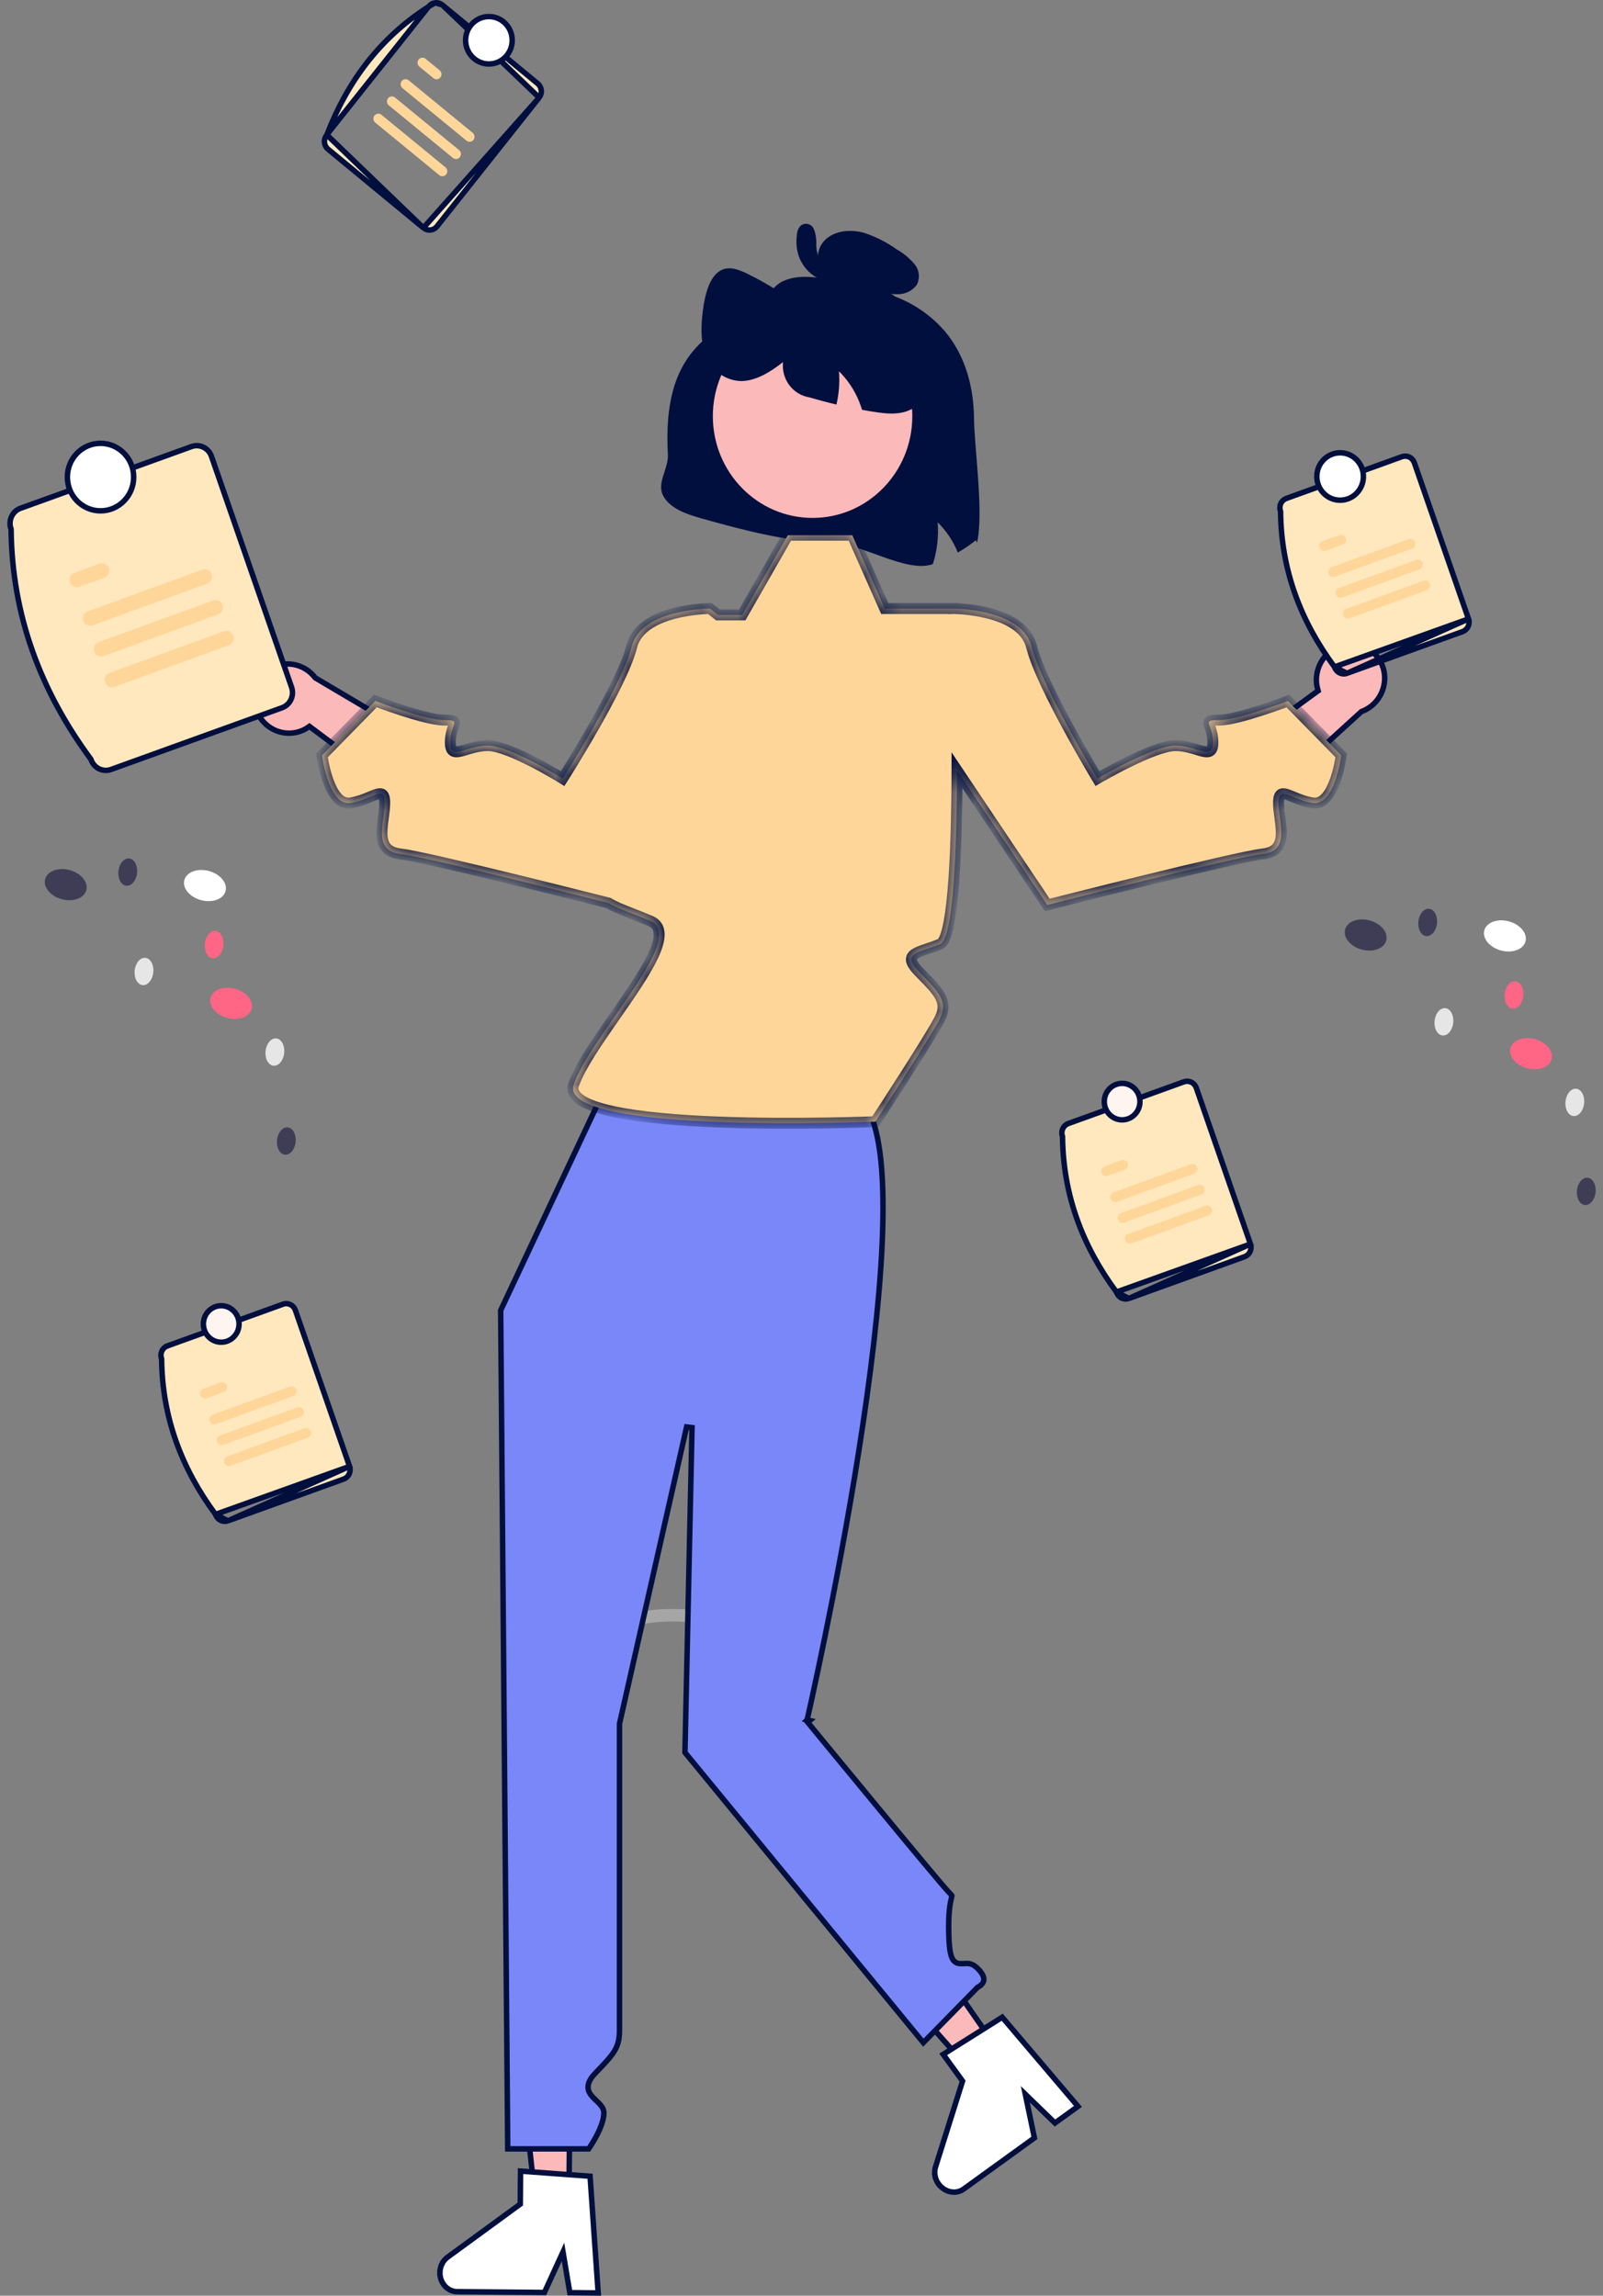 <svg width="88" height="126" viewBox="0 0 88 126" fill="none" xmlns="http://www.w3.org/2000/svg">
<rect x="0" y="0" width="88" height="126" fill="#808080" stroke="none"/>
<path opacity="0.5" d="M34.953 89.197C35.906 89 36.882 88.946 37.85 89.036C37.94 89.035 38.025 88.999 38.089 88.934C38.152 88.87 38.188 88.782 38.189 88.691C38.187 88.6 38.151 88.513 38.087 88.449C38.024 88.384 37.939 88.347 37.85 88.346C36.821 88.254 35.784 88.317 34.773 88.53C34.686 88.555 34.613 88.613 34.569 88.693C34.524 88.773 34.513 88.867 34.537 88.955C34.56 89.043 34.618 89.118 34.696 89.164C34.774 89.209 34.866 89.221 34.953 89.197H34.953Z" fill="#CCCCCC"/>
<path d="M11.832 83.117L11.84 83.139C11.887 83.275 11.986 83.386 12.113 83.448C12.239 83.51 12.384 83.517 12.516 83.47L11.832 83.117ZM11.832 83.117L11.819 83.099C9.972 80.595 8.908 77.799 8.873 74.614L8.873 74.589L8.865 74.566C8.818 74.43 8.826 74.279 8.887 74.148C8.948 74.018 9.057 73.918 9.189 73.871C9.189 73.87 9.189 73.87 9.189 73.87L15.538 71.58C15.671 71.532 15.816 71.54 15.942 71.602C16.069 71.663 16.167 71.774 16.215 71.911C16.215 71.911 16.215 71.911 16.215 71.911L19.19 80.483L11.832 83.117ZM18.866 81.179L12.516 83.47L19.19 80.483C19.237 80.62 19.229 80.77 19.168 80.901C19.107 81.032 18.998 81.131 18.866 81.179C18.866 81.179 18.866 81.179 18.866 81.179Z" fill="#FFE8BE" stroke="#000F3E" stroke-width="0.3"/>
<path d="M16.106 76.619L11.855 78.166C11.787 78.19 11.713 78.187 11.648 78.155C11.583 78.124 11.533 78.067 11.509 77.999C11.485 77.93 11.489 77.854 11.519 77.787C11.55 77.721 11.605 77.67 11.673 77.646L15.924 76.099C15.991 76.074 16.066 76.078 16.13 76.109C16.195 76.141 16.245 76.197 16.269 76.266C16.293 76.335 16.29 76.411 16.259 76.477C16.228 76.543 16.173 76.594 16.106 76.619H16.106Z" fill="#FFD699"/>
<path d="M12.29 76.399L11.355 76.74C11.322 76.752 11.286 76.757 11.251 76.756C11.215 76.754 11.18 76.745 11.148 76.73C11.116 76.715 11.087 76.693 11.063 76.666C11.039 76.639 11.02 76.608 11.008 76.574C10.996 76.54 10.991 76.503 10.992 76.467C10.994 76.431 11.003 76.395 11.018 76.362C11.033 76.33 11.055 76.3 11.081 76.276C11.107 76.251 11.138 76.232 11.171 76.22L11.173 76.219L12.108 75.879C12.176 75.855 12.25 75.859 12.315 75.89C12.38 75.922 12.43 75.978 12.454 76.047C12.478 76.115 12.474 76.191 12.443 76.257C12.413 76.323 12.358 76.374 12.29 76.399Z" fill="#FFD699"/>
<path d="M16.906 78.905L12.655 80.453C12.587 80.477 12.513 80.473 12.448 80.442C12.384 80.41 12.334 80.354 12.31 80.285C12.286 80.216 12.289 80.14 12.32 80.074C12.351 80.008 12.405 79.957 12.473 79.932L16.724 78.385C16.791 78.361 16.866 78.364 16.931 78.395C16.995 78.427 17.046 78.483 17.07 78.552C17.094 78.62 17.091 78.696 17.06 78.763C17.03 78.829 16.975 78.88 16.907 78.905L16.906 78.905Z" fill="#FFD699"/>
<path d="M16.506 77.762L12.255 79.309C12.187 79.334 12.113 79.33 12.048 79.299C11.983 79.268 11.933 79.211 11.909 79.142C11.884 79.073 11.888 78.998 11.918 78.931C11.949 78.865 12.004 78.814 12.072 78.789L12.073 78.789L16.323 77.242C16.391 77.218 16.465 77.222 16.53 77.253C16.595 77.284 16.645 77.341 16.669 77.409C16.693 77.478 16.689 77.554 16.659 77.62C16.628 77.686 16.573 77.737 16.506 77.762H16.506Z" fill="#FFD699"/>
<path d="M13.123 72.667C13.123 73.222 12.682 73.668 12.144 73.668C11.606 73.668 11.165 73.222 11.165 72.667C11.165 72.111 11.606 71.665 12.144 71.665C12.682 71.665 13.123 72.111 13.123 72.667Z" fill="#FEF4F0" stroke="#000F3E" stroke-width="0.3"/>
<path d="M53.47 22.938C53.488 24.623 54.014 28.133 53.637 29.784L53.576 29.645C53.263 29.899 52.93 30.126 52.581 30.325C52.328 29.7 51.952 29.135 51.474 28.667C51.537 29.442 51.447 30.221 51.21 30.96C49.798 31.478 47.321 29.846 45.785 29.811C43.315 29.754 40.907 29.127 38.547 28.464C37.709 28.229 36.788 27.923 36.409 27.214C36.029 26.505 36.708 25.739 36.664 24.939C36.347 19.238 39.01 18.283 41.544 16.759C42.102 16.424 42.375 15.703 43.005 15.422C43.879 15.033 44.92 15.219 45.871 15.415C45.635 15.335 45.423 15.195 45.255 15.008C45.087 14.821 44.97 14.593 44.913 14.346C44.874 14.104 44.901 13.856 44.991 13.628C45.081 13.401 45.231 13.203 45.424 13.057C45.948 12.645 46.729 12.594 47.398 12.769C48.043 12.975 48.654 13.281 49.209 13.676C49.585 13.887 49.922 14.164 50.203 14.496C50.335 14.653 50.417 14.847 50.438 15.053C50.459 15.259 50.418 15.466 50.32 15.647C50.199 15.803 50.046 15.928 49.871 16.015C49.696 16.101 49.505 16.147 49.31 16.147C49.011 16.156 48.712 16.124 48.421 16.053C49.755 16.388 50.958 17.13 51.869 18.18C53.001 19.523 53.45 21.252 53.47 22.938Z" fill="#000F3E"/>
<path d="M14.131 39.119L14.131 39.119L14.131 39.117C14.123 39.102 14.116 39.087 14.11 39.071L14.109 39.071C14.011 38.848 13.956 38.607 13.949 38.362C13.941 38.117 13.981 37.873 14.066 37.644C14.151 37.415 14.28 37.206 14.444 37.028C14.608 36.85 14.805 36.707 15.023 36.606C15.409 36.434 15.84 36.396 16.249 36.499C16.659 36.603 17.023 36.842 17.287 37.179L17.304 37.202L17.328 37.216L25.726 42.187L22.801 44.222L17.072 39.931L16.986 39.866L16.897 39.927C16.814 39.985 16.726 40.035 16.634 40.078C16.177 40.282 15.661 40.296 15.194 40.118C14.726 39.939 14.345 39.581 14.131 39.119Z" fill="#FBB9B9" stroke="#000F3E" stroke-width="0.3"/>
<path d="M73.947 35.377L73.947 35.377L73.948 35.377C73.965 35.375 73.981 35.373 73.998 35.371C74.236 35.345 74.476 35.367 74.706 35.435C74.935 35.504 75.15 35.618 75.336 35.772C75.523 35.925 75.678 36.114 75.793 36.329C75.908 36.544 75.98 36.779 76.006 37.023C76.047 37.452 75.948 37.884 75.723 38.249C75.499 38.615 75.162 38.894 74.767 39.044L74.74 39.054L74.719 39.073L67.479 45.66L66.492 42.192L72.277 37.974L72.361 37.913L72.333 37.812C72.305 37.713 72.286 37.612 72.274 37.509C72.226 37.001 72.374 36.494 72.687 36.096C73 35.698 73.452 35.44 73.947 35.377Z" fill="#FBB9B9" stroke="#000F3E" stroke-width="0.3"/>
<path d="M31.278 115.491L31.218 122.79L29.611 122.776L28.807 115.47L31.278 115.491Z" fill="#FBB9B9" stroke="#000F3E" stroke-width="0.3"/>
<path d="M28.576 119.161L29.261 119.211L29.261 119.211L31.881 119.405L31.881 119.405L32.393 119.442L32.839 125.848L31.281 125.833L30.987 124.079L30.907 123.597L30.703 124.041L29.887 125.822L25.092 125.779C25.092 125.779 25.092 125.779 25.092 125.779C24.844 125.776 24.604 125.667 24.427 125.473C24.249 125.278 24.148 125.013 24.15 124.735L24 124.734L24.15 124.735C24.151 124.566 24.191 124.4 24.265 124.252L24.13 124.185L24.265 124.252C24.338 124.104 24.444 123.979 24.571 123.886L28.5 121.016L28.561 120.972L28.562 120.896L28.576 119.161Z" fill="white" stroke="#000F3E" stroke-width="0.3"/>
<path d="M51.943 108.41L56.075 114.368L54.761 115.316L49.924 109.866L51.943 108.41Z" fill="#FBB9B9" stroke="#000F3E" stroke-width="0.3"/>
<path d="M51.779 112.754L52.36 112.387L52.361 112.387L54.585 110.99L54.585 110.99L55.019 110.715L59.178 115.609L57.915 116.521L56.638 115.283L56.287 114.943L56.387 115.421L56.786 117.338L52.9 120.148C52.9 120.148 52.9 120.148 52.9 120.148C52.699 120.293 52.441 120.348 52.183 120.296C51.924 120.245 51.686 120.091 51.523 119.867L51.401 119.955L51.523 119.867C51.423 119.73 51.357 119.573 51.328 119.41L51.181 119.436L51.328 119.41C51.3 119.247 51.31 119.083 51.357 118.933L52.819 114.292L52.842 114.22L52.798 114.159L51.779 112.754Z" fill="white" stroke="#000F3E" stroke-width="0.3"/>
<path d="M32.785 61.269L38.275 48.269H50.921L47.274 61.836L32.785 61.269Z" fill="#F4C7C7"/>
<path d="M44.454 94.43C44.338 94.525 44.338 94.525 44.338 94.525L44.338 94.525L44.339 94.527L44.343 94.531L44.358 94.55L44.419 94.624L44.648 94.903C44.846 95.144 45.13 95.488 45.471 95.903C46.155 96.734 47.072 97.847 48.005 98.975C48.937 100.105 49.886 101.25 50.634 102.146C51.379 103.039 51.931 103.692 52.066 103.829C52.131 103.896 52.176 103.941 52.207 103.978C52.239 104.014 52.248 104.031 52.252 104.039L52.252 104.04C52.255 104.048 52.259 104.057 52.227 104.19C52.168 104.44 52.053 104.93 52.085 106.158C52.1 106.765 52.147 107.147 52.231 107.383C52.275 107.504 52.332 107.598 52.41 107.665C52.491 107.733 52.581 107.761 52.667 107.77C52.758 107.78 52.843 107.775 52.926 107.77C53.151 107.756 53.363 107.743 53.656 108.025C53.869 108.231 53.962 108.397 53.995 108.522C54.027 108.643 54.006 108.736 53.966 108.81C53.924 108.889 53.858 108.951 53.798 108.995C53.769 109.016 53.742 109.032 53.724 109.042C53.715 109.048 53.708 109.051 53.703 109.053L53.699 109.056L53.699 109.056L53.699 109.056L53.698 109.056L53.698 109.056L53.698 109.056L53.673 109.067L53.653 109.087L50.688 112.11L37.602 96.184L37.99 78.354L37.693 78.318L34.012 94.596L34.008 94.612V94.629V111.421C34.008 111.926 33.927 112.247 33.73 112.571C33.527 112.904 33.201 113.244 32.687 113.78L32.678 113.79C32.41 114.07 32.282 114.315 32.282 114.548C32.282 114.784 32.412 114.964 32.548 115.109C32.605 115.17 32.669 115.231 32.729 115.288C32.74 115.299 32.752 115.309 32.763 115.32C32.835 115.389 32.902 115.455 32.961 115.524C33.078 115.661 33.151 115.8 33.151 115.969C33.151 116.366 32.941 116.868 32.715 117.288C32.604 117.494 32.492 117.674 32.409 117.802C32.371 117.86 32.339 117.908 32.315 117.942H27.873L27.485 71.92L32.88 60.445L47.624 60.837C47.991 61.488 48.23 62.47 48.359 63.712C48.491 64.995 48.504 66.538 48.428 68.243C48.276 71.652 47.768 75.694 47.157 79.57C46.547 83.446 45.834 87.152 45.274 89.89C44.994 91.259 44.752 92.386 44.581 93.17C44.495 93.562 44.427 93.869 44.38 94.078C44.356 94.182 44.338 94.261 44.326 94.315L44.312 94.376L44.309 94.391L44.308 94.395L44.307 94.396C44.307 94.396 44.307 94.396 44.454 94.43ZM44.454 94.43L44.307 94.396L44.291 94.468L44.338 94.525L44.454 94.43Z" fill="#7A87F8" stroke="#000F3E" stroke-width="0.3"/>
<mask id="path-17-inside-1_1_2361" fill="white">
<path fill-rule="evenodd" clip-rule="evenodd" d="M48.054 61.564C48.054 61.564 30.471 62.299 31.5 59.5C31.881 58.465 32.837 57.093 33.787 55.73C35.408 53.405 37.01 51.106 35.708 50.55C35.352 50.398 35.017 50.267 34.712 50.148L34.712 50.148C34.163 49.934 33.714 49.758 33.423 49.569C31.526 49.088 23.341 47.024 21.977 46.87C20.791 46.735 20.921 45.775 21.045 44.861C21.083 44.585 21.119 44.314 21.119 44.071C21.119 43.398 20.837 43.516 20.318 43.733C20.028 43.855 19.663 44.008 19.232 44.071C18.031 44.246 17.677 41.458 17.677 41.458L20.605 38.473C20.605 38.473 23.35 39.522 24.379 39.522C25.02 39.522 24.996 39.59 24.886 39.895C24.82 40.08 24.722 40.351 24.722 40.747C24.722 41.408 25.063 41.306 25.615 41.139C25.94 41.041 26.337 40.922 26.781 40.922C27.982 40.922 30.888 42.732 30.888 42.732C30.888 42.732 34.158 37.598 34.673 35.499C35.188 33.4 38.974 33.4 38.974 33.4L39.418 33.749H40.747L43.25 29.376H46.787L48.569 33.4H52.331L52.331 33.4L52.332 33.4C52.332 33.4 56.119 33.4 56.634 35.499C57.148 37.598 60.246 42.732 60.246 42.732C60.246 42.732 63.325 40.922 64.526 40.922C64.97 40.922 65.367 41.041 65.692 41.139C66.244 41.306 66.585 41.408 66.585 40.747C66.585 40.351 66.487 40.08 66.421 39.895C66.311 39.59 66.286 39.522 66.928 39.522C67.957 39.522 70.702 38.473 70.702 38.473L73.63 41.458C73.63 41.458 73.275 44.246 72.075 44.071C71.644 44.008 71.279 43.855 70.989 43.733C70.47 43.516 70.187 43.398 70.187 44.071C70.187 44.314 70.224 44.585 70.261 44.861C70.386 45.775 70.516 46.735 69.329 46.87C67.785 47.045 57.492 49.669 57.492 49.669L52.536 42.274C52.531 45.8 52.399 51.498 51.607 51.822C51.379 51.915 51.155 51.99 50.952 52.058C50.129 52.334 49.631 52.501 50.456 53.342L50.567 53.455C51.527 54.432 52.055 54.969 51.607 55.888C51.142 56.841 48.054 61.564 48.054 61.564Z"/>
</mask>
<path fill-rule="evenodd" clip-rule="evenodd" d="M48.054 61.564C48.054 61.564 30.471 62.299 31.5 59.5C31.881 58.465 32.837 57.093 33.787 55.73C35.408 53.405 37.01 51.106 35.708 50.55C35.352 50.398 35.017 50.267 34.712 50.148L34.712 50.148C34.163 49.934 33.714 49.758 33.423 49.569C31.526 49.088 23.341 47.024 21.977 46.87C20.791 46.735 20.921 45.775 21.045 44.861C21.083 44.585 21.119 44.314 21.119 44.071C21.119 43.398 20.837 43.516 20.318 43.733C20.028 43.855 19.663 44.008 19.232 44.071C18.031 44.246 17.677 41.458 17.677 41.458L20.605 38.473C20.605 38.473 23.35 39.522 24.379 39.522C25.02 39.522 24.996 39.59 24.886 39.895C24.82 40.08 24.722 40.351 24.722 40.747C24.722 41.408 25.063 41.306 25.615 41.139C25.94 41.041 26.337 40.922 26.781 40.922C27.982 40.922 30.888 42.732 30.888 42.732C30.888 42.732 34.158 37.598 34.673 35.499C35.188 33.4 38.974 33.4 38.974 33.4L39.418 33.749H40.747L43.25 29.376H46.787L48.569 33.4H52.331L52.331 33.4L52.332 33.4C52.332 33.4 56.119 33.4 56.634 35.499C57.148 37.598 60.246 42.732 60.246 42.732C60.246 42.732 63.325 40.922 64.526 40.922C64.97 40.922 65.367 41.041 65.692 41.139C66.244 41.306 66.585 41.408 66.585 40.747C66.585 40.351 66.487 40.08 66.421 39.895C66.311 39.59 66.286 39.522 66.928 39.522C67.957 39.522 70.702 38.473 70.702 38.473L73.63 41.458C73.63 41.458 73.275 44.246 72.075 44.071C71.644 44.008 71.279 43.855 70.989 43.733C70.47 43.516 70.187 43.398 70.187 44.071C70.187 44.314 70.224 44.585 70.261 44.861C70.386 45.775 70.516 46.735 69.329 46.87C67.785 47.045 57.492 49.669 57.492 49.669L52.536 42.274C52.531 45.8 52.399 51.498 51.607 51.822C51.379 51.915 51.155 51.99 50.952 52.058C50.129 52.334 49.631 52.501 50.456 53.342L50.567 53.455C51.527 54.432 52.055 54.969 51.607 55.888C51.142 56.841 48.054 61.564 48.054 61.564Z" fill="#FFD699"/>
<path d="M31.5 59.5L31.219 59.396L31.5 59.5ZM48.054 61.564L48.067 61.864L48.221 61.858L48.305 61.728L48.054 61.564ZM33.787 55.73L33.541 55.559L33.787 55.73ZM35.708 50.55L35.591 50.826L35.708 50.55ZM34.712 50.148L34.601 50.427L34.603 50.428L34.712 50.148ZM34.712 50.148L34.824 49.87L34.822 49.869L34.712 50.148ZM33.423 49.569L33.587 49.318L33.545 49.29L33.497 49.278L33.423 49.569ZM21.977 46.87L21.944 47.168H21.944L21.977 46.87ZM21.045 44.861L21.343 44.901L21.045 44.861ZM20.318 43.733L20.202 43.457H20.202L20.318 43.733ZM19.232 44.071L19.189 43.774H19.189L19.232 44.071ZM17.677 41.458L17.463 41.248L17.361 41.352L17.379 41.496L17.677 41.458ZM20.605 38.473L20.712 38.193L20.528 38.122L20.391 38.263L20.605 38.473ZM24.886 39.895L24.604 39.793L24.886 39.895ZM25.615 41.139L25.702 41.426L25.615 41.139ZM30.888 42.732L30.729 42.986L30.981 43.143L31.141 42.893L30.888 42.732ZM34.673 35.499L34.965 35.57L34.673 35.499ZM38.974 33.4L39.16 33.164L39.078 33.099H38.974V33.4ZM39.418 33.749L39.232 33.985L39.314 34.049H39.418V33.749ZM40.747 33.749V34.049H40.921L41.007 33.898L40.747 33.749ZM43.25 29.376V29.076H43.077L42.99 29.227L43.25 29.376ZM46.787 29.376L47.061 29.255L46.982 29.076H46.787V29.376ZM48.569 33.4L48.295 33.521L48.374 33.7H48.569V33.4ZM52.331 33.4L52.631 33.383L52.615 33.099H52.331V33.4ZM52.331 33.4L52.032 33.417L52.048 33.71L52.342 33.699L52.331 33.4ZM52.332 33.4V33.099L52.322 33.1L52.332 33.4ZM56.634 35.499L56.925 35.427V35.427L56.634 35.499ZM60.246 42.732L59.989 42.887L60.143 43.141L60.398 42.99L60.246 42.732ZM65.692 41.139L65.605 41.426H65.605L65.692 41.139ZM66.421 39.895L66.138 39.996V39.996L66.421 39.895ZM70.702 38.473L70.916 38.263L70.778 38.122L70.595 38.193L70.702 38.473ZM73.63 41.458L73.928 41.496L73.946 41.352L73.844 41.248L73.63 41.458ZM72.075 44.071L72.031 44.367L72.075 44.071ZM70.989 43.733L70.873 44.01L70.989 43.733ZM70.261 44.861L70.559 44.82V44.82L70.261 44.861ZM69.329 46.87L69.296 46.572L69.329 46.87ZM57.492 49.669L57.242 49.836L57.36 50.012L57.566 49.959L57.492 49.669ZM52.536 42.274L52.785 42.107L52.238 41.29L52.236 42.274L52.536 42.274ZM51.607 51.822L51.493 51.544L51.607 51.822ZM50.952 52.058L50.856 51.774H50.856L50.952 52.058ZM50.456 53.342L50.242 53.552L50.242 53.552L50.456 53.342ZM50.567 53.455L50.353 53.665L50.353 53.665L50.567 53.455ZM51.607 55.888L51.877 56.019L51.877 56.019L51.607 55.888ZM31.219 59.396C31.128 59.643 31.137 59.889 31.247 60.116C31.352 60.331 31.537 60.504 31.753 60.644C32.183 60.923 32.83 61.133 33.589 61.297C35.12 61.627 37.243 61.798 39.38 61.882C41.521 61.965 43.692 61.961 45.328 61.935C46.145 61.923 46.83 61.905 47.31 61.89C47.55 61.883 47.739 61.876 47.868 61.872C47.932 61.869 47.982 61.867 48.016 61.866C48.032 61.865 48.045 61.865 48.054 61.864C48.058 61.864 48.061 61.864 48.063 61.864C48.065 61.864 48.065 61.864 48.066 61.864C48.066 61.864 48.066 61.864 48.066 61.864C48.067 61.864 48.067 61.864 48.054 61.564C48.042 61.264 48.042 61.264 48.041 61.264C48.041 61.264 48.041 61.264 48.041 61.264C48.041 61.264 48.04 61.265 48.039 61.265C48.037 61.265 48.033 61.265 48.029 61.265C48.021 61.265 48.008 61.266 47.992 61.267C47.959 61.268 47.91 61.27 47.846 61.272C47.718 61.277 47.53 61.283 47.292 61.291C46.814 61.305 46.133 61.323 45.318 61.335C43.689 61.36 41.529 61.365 39.403 61.282C37.272 61.199 35.193 61.029 33.716 60.71C32.972 60.55 32.414 60.358 32.079 60.141C31.914 60.033 31.826 59.934 31.787 59.853C31.752 59.783 31.744 59.707 31.782 59.604L31.219 59.396ZM33.541 55.559C32.602 56.907 31.616 58.317 31.219 59.396L31.782 59.604C32.146 58.614 33.073 57.28 34.034 55.902L33.541 55.559ZM35.591 50.826C35.707 50.876 35.773 50.937 35.814 50.999C35.855 51.063 35.883 51.151 35.885 51.274C35.891 51.532 35.788 51.892 35.572 52.349C35.145 53.255 34.357 54.388 33.541 55.559L34.034 55.902C34.838 54.747 35.661 53.568 36.115 52.605C36.34 52.127 36.495 51.662 36.485 51.26C36.48 51.053 36.432 50.852 36.318 50.675C36.203 50.496 36.035 50.364 35.826 50.274L35.591 50.826ZM34.603 50.428C34.908 50.547 35.239 50.676 35.591 50.826L35.826 50.274C35.465 50.12 35.126 49.988 34.822 49.869L34.603 50.428ZM34.601 50.427L34.601 50.427L34.824 49.87L34.824 49.87L34.601 50.427ZM33.259 49.82C33.582 50.031 34.067 50.218 34.603 50.428L34.822 49.869C34.259 49.649 33.845 49.486 33.587 49.318L33.259 49.82ZM21.944 47.168C22.601 47.242 24.963 47.79 27.429 48.388C29.881 48.983 32.401 49.619 33.349 49.86L33.497 49.278C32.548 49.038 30.026 48.401 27.571 47.805C25.129 47.213 22.717 46.651 22.011 46.572L21.944 47.168ZM20.748 44.82C20.689 45.257 20.611 45.794 20.73 46.236C20.793 46.469 20.914 46.69 21.125 46.861C21.334 47.03 21.608 47.13 21.944 47.168L22.011 46.572C21.754 46.542 21.599 46.472 21.502 46.394C21.408 46.318 21.347 46.217 21.31 46.079C21.229 45.779 21.278 45.378 21.343 44.901L20.748 44.82ZM20.82 44.071C20.82 44.289 20.786 44.539 20.748 44.82L21.343 44.901C21.379 44.631 21.419 44.338 21.419 44.071H20.82ZM20.434 44.01C20.568 43.954 20.669 43.912 20.752 43.886C20.842 43.858 20.864 43.864 20.854 43.862C20.843 43.86 20.824 43.853 20.807 43.838C20.791 43.825 20.789 43.815 20.792 43.822C20.802 43.845 20.82 43.915 20.82 44.071H21.419C21.419 43.89 21.402 43.722 21.343 43.585C21.275 43.427 21.15 43.31 20.973 43.274C20.827 43.245 20.682 43.279 20.573 43.313C20.457 43.35 20.328 43.404 20.202 43.457L20.434 44.01ZM19.276 44.367C19.748 44.299 20.145 44.131 20.434 44.01L20.202 43.457C19.91 43.579 19.578 43.717 19.189 43.774L19.276 44.367ZM17.677 41.458C17.379 41.496 17.379 41.496 17.379 41.496C17.379 41.496 17.379 41.496 17.379 41.497C17.379 41.497 17.379 41.497 17.379 41.497C17.379 41.498 17.379 41.498 17.38 41.499C17.38 41.501 17.38 41.503 17.381 41.506C17.381 41.512 17.383 41.521 17.384 41.532C17.387 41.554 17.392 41.585 17.398 41.625C17.411 41.704 17.43 41.816 17.457 41.95C17.51 42.217 17.596 42.575 17.721 42.93C17.845 43.281 18.017 43.653 18.255 43.931C18.496 44.214 18.838 44.431 19.276 44.367L19.189 43.774C19.026 43.797 18.873 43.732 18.711 43.541C18.544 43.346 18.402 43.054 18.287 42.73C18.174 42.41 18.095 42.083 18.045 41.832C18.02 41.707 18.002 41.603 17.991 41.531C17.985 41.495 17.981 41.466 17.978 41.447C17.977 41.438 17.976 41.431 17.975 41.426C17.975 41.424 17.975 41.422 17.974 41.422C17.974 41.421 17.974 41.421 17.974 41.42C17.974 41.42 17.974 41.42 17.974 41.42C17.974 41.42 17.974 41.42 17.974 41.42C17.974 41.42 17.974 41.42 17.677 41.458ZM20.391 38.263L17.463 41.248L17.891 41.668L20.819 38.683L20.391 38.263ZM24.379 39.222C24.16 39.222 23.826 39.165 23.427 39.067C23.034 38.971 22.602 38.842 22.198 38.712C21.795 38.582 21.423 38.452 21.151 38.354C21.016 38.306 20.906 38.265 20.829 38.237C20.791 38.222 20.762 38.211 20.742 38.204C20.732 38.2 20.724 38.197 20.719 38.195C20.717 38.194 20.715 38.194 20.714 38.193C20.713 38.193 20.713 38.193 20.712 38.193C20.712 38.193 20.712 38.193 20.712 38.193C20.712 38.193 20.712 38.193 20.712 38.193C20.712 38.193 20.712 38.193 20.605 38.473C20.498 38.753 20.498 38.753 20.498 38.753C20.498 38.753 20.498 38.753 20.498 38.753C20.498 38.753 20.498 38.753 20.498 38.753C20.499 38.753 20.499 38.754 20.5 38.754C20.501 38.754 20.503 38.755 20.506 38.756C20.512 38.758 20.52 38.761 20.53 38.765C20.551 38.773 20.581 38.784 20.62 38.799C20.698 38.828 20.81 38.869 20.948 38.919C21.224 39.018 21.602 39.151 22.014 39.283C22.425 39.415 22.872 39.549 23.284 39.65C23.689 39.749 24.083 39.822 24.379 39.822V39.222ZM25.169 39.996C25.192 39.932 25.227 39.839 25.24 39.754C25.255 39.657 25.253 39.497 25.117 39.373C25.012 39.278 24.875 39.252 24.783 39.24C24.676 39.226 24.541 39.222 24.379 39.222V39.822C24.538 39.822 24.64 39.827 24.706 39.835C24.738 39.839 24.752 39.843 24.755 39.844C24.759 39.846 24.738 39.84 24.712 39.816C24.682 39.788 24.66 39.751 24.651 39.713C24.644 39.68 24.648 39.659 24.647 39.662C24.647 39.664 24.645 39.675 24.637 39.7C24.629 39.725 24.618 39.754 24.604 39.793L25.169 39.996ZM25.022 40.747C25.022 40.405 25.105 40.173 25.169 39.996L24.604 39.793C24.535 39.986 24.422 40.297 24.422 40.747H25.022ZM25.529 40.852C25.387 40.895 25.276 40.928 25.182 40.947C25.084 40.968 25.042 40.964 25.03 40.961C25.029 40.961 25.036 40.963 25.045 40.97C25.054 40.977 25.055 40.982 25.052 40.976C25.043 40.957 25.022 40.894 25.022 40.747H24.422C24.422 40.93 24.445 41.103 24.516 41.245C24.597 41.406 24.73 41.507 24.893 41.545C25.035 41.579 25.182 41.56 25.304 41.535C25.429 41.509 25.568 41.467 25.702 41.426L25.529 40.852ZM26.781 40.622C26.287 40.622 25.85 40.755 25.529 40.852L25.702 41.426C26.029 41.328 26.387 41.222 26.781 41.222V40.622ZM30.888 42.732C31.047 42.477 31.046 42.477 31.046 42.477C31.046 42.477 31.046 42.477 31.046 42.477C31.046 42.477 31.046 42.477 31.046 42.477C31.045 42.476 31.045 42.476 31.044 42.475C31.043 42.474 31.04 42.473 31.037 42.471C31.032 42.468 31.023 42.462 31.012 42.456C30.99 42.442 30.957 42.422 30.916 42.397C30.833 42.347 30.713 42.275 30.566 42.19C30.272 42.018 29.867 41.789 29.422 41.56C28.979 41.331 28.493 41.1 28.037 40.925C27.591 40.753 27.14 40.622 26.781 40.622V41.222C27.023 41.222 27.386 41.317 27.822 41.485C28.249 41.649 28.714 41.87 29.147 42.093C29.58 42.316 29.976 42.54 30.264 42.708C30.408 42.792 30.525 42.862 30.605 42.911C30.646 42.935 30.677 42.954 30.698 42.967C30.708 42.973 30.716 42.978 30.722 42.982C30.724 42.983 30.726 42.984 30.727 42.985C30.728 42.986 30.729 42.986 30.729 42.986C30.729 42.986 30.729 42.986 30.729 42.986C30.729 42.986 30.729 42.986 30.729 42.986C30.729 42.986 30.729 42.986 30.888 42.732ZM34.382 35.427C34.261 35.919 33.973 36.609 33.595 37.383C33.22 38.151 32.766 38.984 32.327 39.754C31.888 40.523 31.465 41.228 31.151 41.74C30.994 41.996 30.865 42.204 30.775 42.348C30.73 42.42 30.695 42.475 30.671 42.513C30.659 42.532 30.65 42.547 30.644 42.556C30.641 42.561 30.639 42.565 30.637 42.567C30.636 42.568 30.636 42.569 30.635 42.57C30.635 42.57 30.635 42.57 30.635 42.57C30.635 42.57 30.635 42.57 30.635 42.57C30.635 42.571 30.635 42.571 30.888 42.732C31.141 42.893 31.141 42.893 31.141 42.893C31.141 42.893 31.141 42.893 31.141 42.893C31.141 42.892 31.141 42.892 31.142 42.892C31.142 42.891 31.143 42.89 31.143 42.889C31.145 42.886 31.147 42.883 31.151 42.878C31.157 42.868 31.166 42.853 31.178 42.834C31.203 42.795 31.238 42.739 31.284 42.666C31.375 42.521 31.505 42.311 31.663 42.053C31.979 41.538 32.405 40.827 32.848 40.051C33.291 39.275 33.751 38.431 34.134 37.646C34.514 36.867 34.828 36.128 34.965 35.57L34.382 35.427ZM38.974 33.4C38.974 33.099 38.974 33.099 38.974 33.099C38.974 33.099 38.974 33.099 38.974 33.099C38.974 33.099 38.973 33.099 38.973 33.099C38.972 33.099 38.971 33.099 38.97 33.099C38.968 33.1 38.965 33.1 38.961 33.1C38.953 33.1 38.941 33.1 38.926 33.1C38.897 33.101 38.853 33.102 38.799 33.104C38.69 33.108 38.535 33.117 38.348 33.134C37.974 33.167 37.468 33.235 36.941 33.372C35.921 33.636 34.683 34.2 34.382 35.427L34.965 35.57C35.178 34.699 36.091 34.212 37.092 33.952C37.577 33.827 38.049 33.763 38.402 33.731C38.578 33.715 38.722 33.707 38.822 33.703C38.873 33.701 38.911 33.7 38.937 33.7C38.95 33.7 38.96 33.7 38.966 33.7C38.969 33.7 38.972 33.7 38.973 33.7C38.974 33.7 38.974 33.7 38.974 33.7C38.974 33.7 38.975 33.7 38.975 33.7C38.975 33.7 38.975 33.7 38.975 33.7C38.974 33.7 38.974 33.7 38.974 33.4ZM39.604 33.514L39.16 33.164L38.789 33.635L39.232 33.985L39.604 33.514ZM40.747 33.449H39.418V34.049H40.747V33.449ZM42.99 29.227L40.486 33.6L41.007 33.898L43.511 29.525L42.99 29.227ZM46.787 29.076H43.25V29.676H46.787V29.076ZM48.843 33.278L47.061 29.255L46.513 29.497L48.295 33.521L48.843 33.278ZM52.331 33.099H48.569V33.7H52.331V33.099ZM52.631 33.383L52.631 33.383L52.032 33.416L52.032 33.417L52.631 33.383ZM52.322 33.1L52.321 33.1L52.342 33.699L52.343 33.699L52.322 33.1ZM56.925 35.427C56.624 34.2 55.386 33.636 54.365 33.372C53.839 33.235 53.333 33.167 52.959 33.134C52.772 33.117 52.617 33.108 52.508 33.104C52.453 33.102 52.41 33.101 52.381 33.1C52.366 33.1 52.354 33.1 52.346 33.1C52.342 33.1 52.339 33.1 52.337 33.099C52.335 33.099 52.334 33.099 52.334 33.099C52.333 33.099 52.333 33.099 52.333 33.099C52.333 33.099 52.333 33.099 52.333 33.099C52.333 33.099 52.332 33.099 52.332 33.4C52.332 33.7 52.332 33.7 52.332 33.7C52.332 33.7 52.332 33.7 52.332 33.7C52.332 33.7 52.332 33.7 52.333 33.7C52.333 33.7 52.333 33.7 52.334 33.7C52.335 33.7 52.337 33.7 52.341 33.7C52.347 33.7 52.357 33.7 52.37 33.7C52.395 33.7 52.434 33.701 52.484 33.703C52.585 33.707 52.729 33.715 52.905 33.731C53.258 33.763 53.73 33.827 54.215 33.952C55.216 34.212 56.129 34.699 56.342 35.57L56.925 35.427ZM60.246 42.732C60.503 42.577 60.503 42.577 60.503 42.577C60.503 42.577 60.503 42.577 60.503 42.577C60.503 42.576 60.503 42.576 60.503 42.576C60.502 42.575 60.502 42.574 60.501 42.573C60.5 42.571 60.497 42.567 60.495 42.562C60.489 42.553 60.48 42.538 60.469 42.519C60.446 42.482 60.413 42.426 60.37 42.354C60.285 42.21 60.162 42.002 60.014 41.746C59.716 41.234 59.314 40.529 58.897 39.759C58.053 38.206 57.172 36.432 56.925 35.427L56.342 35.57C56.611 36.664 57.535 38.508 58.369 40.045C58.791 40.822 59.195 41.532 59.495 42.047C59.645 42.305 59.768 42.515 59.854 42.66C59.897 42.733 59.931 42.789 59.954 42.828C59.965 42.847 59.974 42.861 59.98 42.871C59.983 42.876 59.986 42.88 59.987 42.883C59.988 42.884 59.988 42.885 59.989 42.886C59.989 42.886 59.989 42.886 59.989 42.886C59.989 42.886 59.989 42.886 59.989 42.887C59.989 42.887 59.989 42.887 60.246 42.732ZM64.526 40.622C64.168 40.622 63.707 40.752 63.246 40.923C62.775 41.098 62.268 41.329 61.803 41.557C61.338 41.786 60.911 42.015 60.601 42.186C60.446 42.272 60.32 42.343 60.232 42.394C60.188 42.419 60.154 42.438 60.131 42.452C60.119 42.459 60.11 42.464 60.104 42.467C60.101 42.469 60.098 42.471 60.097 42.471C60.096 42.472 60.095 42.472 60.095 42.473C60.095 42.473 60.095 42.473 60.094 42.473C60.094 42.473 60.094 42.473 60.094 42.473C60.094 42.473 60.094 42.473 60.246 42.732C60.398 42.99 60.398 42.99 60.398 42.99C60.398 42.99 60.398 42.99 60.398 42.99C60.398 42.99 60.399 42.99 60.399 42.99C60.399 42.99 60.4 42.99 60.4 42.989C60.402 42.988 60.404 42.987 60.407 42.986C60.412 42.982 60.421 42.977 60.432 42.971C60.454 42.958 60.487 42.939 60.53 42.914C60.615 42.865 60.739 42.795 60.891 42.712C61.196 42.543 61.614 42.319 62.068 42.096C62.523 41.872 63.011 41.651 63.455 41.486C63.909 41.318 64.283 41.222 64.526 41.222V40.622ZM65.778 40.852C65.457 40.755 65.02 40.622 64.526 40.622V41.222C64.92 41.222 65.278 41.328 65.605 41.426L65.778 40.852ZM66.284 40.747C66.284 40.894 66.264 40.957 66.254 40.976C66.251 40.982 66.253 40.977 66.262 40.97C66.271 40.963 66.278 40.961 66.276 40.961C66.264 40.964 66.223 40.968 66.125 40.947C66.031 40.928 65.92 40.895 65.778 40.852L65.605 41.426C65.739 41.467 65.878 41.509 66.003 41.535C66.125 41.56 66.272 41.579 66.414 41.545C66.577 41.507 66.71 41.406 66.791 41.245C66.862 41.103 66.885 40.93 66.885 40.747H66.284ZM66.138 39.996C66.202 40.173 66.284 40.405 66.284 40.747H66.885C66.885 40.297 66.772 39.986 66.703 39.794L66.138 39.996ZM66.928 39.222C66.766 39.222 66.631 39.226 66.524 39.24C66.431 39.252 66.294 39.278 66.19 39.373C66.054 39.497 66.052 39.657 66.067 39.754C66.08 39.839 66.115 39.932 66.138 39.996L66.703 39.794C66.689 39.754 66.678 39.725 66.67 39.7C66.662 39.675 66.66 39.664 66.66 39.662C66.659 39.659 66.663 39.68 66.656 39.713C66.646 39.751 66.625 39.788 66.595 39.816C66.569 39.84 66.548 39.846 66.552 39.844C66.554 39.843 66.569 39.839 66.601 39.835C66.667 39.827 66.769 39.822 66.928 39.822V39.222ZM70.702 38.473C70.595 38.193 70.595 38.193 70.595 38.193C70.595 38.193 70.595 38.193 70.595 38.193C70.595 38.193 70.595 38.193 70.594 38.193C70.594 38.193 70.594 38.193 70.593 38.193C70.592 38.194 70.59 38.194 70.588 38.195C70.582 38.197 70.575 38.2 70.565 38.204C70.545 38.211 70.515 38.222 70.477 38.237C70.401 38.265 70.291 38.306 70.155 38.354C69.884 38.452 69.512 38.582 69.109 38.712C68.705 38.842 68.273 38.971 67.88 39.067C67.481 39.165 67.147 39.222 66.928 39.222V39.822C67.223 39.822 67.618 39.749 68.023 39.65C68.435 39.549 68.882 39.415 69.293 39.283C69.704 39.151 70.083 39.018 70.359 38.919C70.496 38.869 70.609 38.828 70.687 38.799C70.726 38.784 70.756 38.773 70.777 38.765C70.787 38.761 70.795 38.758 70.801 38.756C70.803 38.755 70.805 38.754 70.807 38.754C70.808 38.754 70.808 38.753 70.808 38.753C70.809 38.753 70.809 38.753 70.809 38.753C70.809 38.753 70.809 38.753 70.809 38.753C70.809 38.753 70.809 38.753 70.702 38.473ZM73.844 41.248L70.916 38.263L70.488 38.683L73.416 41.668L73.844 41.248ZM72.031 44.367C72.469 44.431 72.811 44.214 73.052 43.931C73.29 43.653 73.461 43.281 73.585 42.93C73.711 42.575 73.796 42.217 73.85 41.95C73.877 41.816 73.896 41.704 73.909 41.625C73.915 41.585 73.92 41.554 73.923 41.532C73.924 41.521 73.926 41.512 73.926 41.506C73.927 41.503 73.927 41.501 73.927 41.499C73.927 41.498 73.927 41.498 73.928 41.497C73.928 41.497 73.928 41.497 73.928 41.497C73.928 41.496 73.928 41.496 73.928 41.496C73.928 41.496 73.928 41.496 73.63 41.458C73.332 41.42 73.332 41.42 73.332 41.42L73.332 41.42C73.332 41.42 73.332 41.42 73.332 41.42C73.332 41.421 73.332 41.421 73.332 41.422C73.332 41.422 73.332 41.424 73.332 41.426C73.331 41.431 73.33 41.438 73.329 41.447C73.326 41.466 73.322 41.495 73.316 41.531C73.305 41.603 73.287 41.707 73.262 41.832C73.211 42.083 73.133 42.411 73.02 42.73C72.905 43.054 72.763 43.346 72.596 43.541C72.434 43.732 72.28 43.797 72.118 43.774L72.031 44.367ZM70.873 44.01C71.162 44.131 71.558 44.299 72.031 44.367L72.118 43.774C71.729 43.717 71.397 43.579 71.105 43.457L70.873 44.01ZM70.487 44.071C70.487 43.915 70.505 43.845 70.515 43.822C70.518 43.815 70.516 43.825 70.5 43.838C70.483 43.853 70.464 43.86 70.453 43.862C70.443 43.864 70.465 43.858 70.555 43.886C70.638 43.912 70.739 43.954 70.873 44.01L71.105 43.457C70.979 43.404 70.85 43.35 70.734 43.313C70.625 43.279 70.48 43.245 70.334 43.274C70.157 43.31 70.032 43.427 69.964 43.585C69.905 43.722 69.887 43.89 69.887 44.071H70.487ZM70.559 44.82C70.521 44.539 70.487 44.289 70.487 44.071H69.887C69.887 44.338 69.928 44.631 69.964 44.901L70.559 44.82ZM69.363 47.168C69.699 47.13 69.973 47.03 70.181 46.861C70.393 46.69 70.513 46.469 70.577 46.236C70.696 45.794 70.618 45.257 70.559 44.82L69.964 44.901C70.029 45.378 70.078 45.779 69.997 46.079C69.96 46.217 69.899 46.318 69.805 46.394C69.708 46.472 69.553 46.542 69.296 46.572L69.363 47.168ZM57.492 49.669C57.566 49.959 57.566 49.959 57.566 49.959C57.566 49.959 57.566 49.959 57.566 49.959C57.566 49.959 57.567 49.959 57.568 49.959C57.569 49.959 57.571 49.958 57.573 49.957C57.578 49.956 57.585 49.954 57.595 49.952C57.615 49.947 57.644 49.94 57.681 49.93C57.757 49.911 57.868 49.882 58.011 49.846C58.295 49.774 58.703 49.671 59.197 49.547C60.186 49.298 61.52 48.965 62.903 48.626C64.286 48.287 65.715 47.943 66.895 47.673C68.084 47.401 68.998 47.209 69.363 47.168L69.296 46.572C68.889 46.618 67.937 46.819 66.761 47.088C65.577 47.359 64.144 47.704 62.76 48.043C61.376 48.383 60.041 48.716 59.051 48.965C58.556 49.089 58.148 49.193 57.863 49.265C57.721 49.301 57.609 49.329 57.534 49.348C57.496 49.358 57.467 49.365 57.447 49.37C57.437 49.373 57.43 49.375 57.425 49.376C57.422 49.377 57.421 49.377 57.419 49.377C57.419 49.378 57.418 49.378 57.418 49.378C57.418 49.378 57.418 49.378 57.418 49.378C57.417 49.378 57.417 49.378 57.492 49.669ZM52.287 42.441L57.242 49.836L57.741 49.502L52.785 42.107L52.287 42.441ZM51.721 52.099C51.84 52.05 51.927 51.963 51.99 51.877C52.054 51.791 52.107 51.687 52.152 51.577C52.242 51.356 52.317 51.072 52.38 50.746C52.507 50.093 52.599 49.226 52.666 48.269C52.799 46.353 52.834 44.039 52.836 42.275L52.236 42.274C52.233 44.035 52.199 46.332 52.067 48.228C52.001 49.177 51.911 50.015 51.791 50.631C51.731 50.941 51.665 51.182 51.596 51.349C51.562 51.433 51.531 51.488 51.506 51.522C51.48 51.557 51.474 51.552 51.493 51.544L51.721 52.099ZM51.047 52.343C51.25 52.275 51.482 52.197 51.721 52.099L51.493 51.544C51.276 51.633 51.061 51.705 50.856 51.774L51.047 52.343ZM50.67 53.132C50.472 52.93 50.382 52.795 50.347 52.712C50.332 52.674 50.333 52.657 50.333 52.657C50.333 52.657 50.333 52.658 50.332 52.659C50.332 52.661 50.331 52.66 50.333 52.657C50.347 52.638 50.395 52.593 50.535 52.53C50.667 52.47 50.837 52.413 51.047 52.343L50.856 51.774C50.655 51.841 50.454 51.908 50.288 51.983C50.128 52.056 49.949 52.156 49.838 52.319C49.708 52.509 49.706 52.727 49.792 52.939C49.871 53.132 50.028 53.334 50.242 53.552L50.67 53.132ZM50.781 53.245L50.67 53.132L50.242 53.552L50.353 53.665L50.781 53.245ZM51.877 56.019C52.004 55.758 52.07 55.506 52.069 55.255C52.066 55.003 51.996 54.772 51.88 54.553C51.659 54.134 51.248 53.72 50.781 53.245L50.353 53.665C50.846 54.167 51.179 54.51 51.35 54.833C51.43 54.986 51.467 55.123 51.468 55.26C51.47 55.398 51.434 55.558 51.337 55.756L51.877 56.019ZM48.054 61.564C48.305 61.728 48.305 61.728 48.305 61.728C48.305 61.728 48.305 61.728 48.306 61.728C48.306 61.728 48.306 61.728 48.306 61.727C48.306 61.727 48.307 61.726 48.308 61.725C48.309 61.723 48.311 61.719 48.314 61.715C48.32 61.706 48.329 61.692 48.34 61.675C48.363 61.64 48.397 61.589 48.439 61.523C48.525 61.392 48.647 61.204 48.796 60.974C49.093 60.517 49.494 59.896 49.909 59.245C50.734 57.954 51.635 56.516 51.877 56.019L51.337 55.756C51.115 56.213 50.239 57.613 49.404 58.922C48.989 59.571 48.589 60.191 48.292 60.648C48.144 60.877 48.022 61.065 47.937 61.196C47.894 61.261 47.861 61.312 47.838 61.347C47.827 61.364 47.818 61.378 47.812 61.387C47.809 61.391 47.807 61.394 47.805 61.397C47.805 61.398 47.804 61.399 47.804 61.399C47.803 61.4 47.803 61.4 47.803 61.4C47.803 61.4 47.803 61.4 47.803 61.4C47.803 61.4 47.803 61.4 48.054 61.564Z" fill="#000F3E" mask="url(#path-17-inside-1_1_2361)"/>
<path d="M44.608 28.426C47.632 28.426 50.083 25.926 50.083 22.843C50.083 19.76 47.632 17.261 44.608 17.261C41.584 17.261 39.133 19.76 39.133 22.843C39.133 25.926 41.584 28.426 44.608 28.426Z" fill="#FBB9B9"/>
<path d="M50.583 22C49.94 22.795 48.982 22.753 48.131 22.627C47.862 22.588 47.593 22.544 47.325 22.493C47.277 22.339 47.223 22.185 47.162 22.035C46.91 21.41 46.533 20.845 46.055 20.377C46.106 20.989 46.059 21.606 45.918 22.203C45.419 22.086 44.922 21.954 44.427 21.809C43.989 21.737 43.596 21.495 43.328 21.136C43.06 20.776 42.937 20.324 42.986 19.875C42.275 20.428 41.5 20.907 40.687 20.916C40.229 20.904 39.787 20.742 39.425 20.455C39.063 20.168 38.801 19.77 38.677 19.32C38.456 18.629 38.49 17.832 38.58 17.086C38.689 16.2 38.933 15.226 39.52 14.869C39.992 14.579 40.536 14.786 41.022 15.021C42.091 15.544 43.105 16.179 44.048 16.914L44.059 17.155C44.303 15.965 45.109 15.046 45.988 14.954C46.579 14.894 47.157 15.173 47.715 15.454C48.444 15.782 49.122 16.217 49.727 16.746C50.411 17.38 50.886 18.214 51.087 19.134C51.297 20.131 51.139 21.314 50.583 22Z" fill="#000F3E"/>
<path d="M45.162 14.253C45.218 14.258 45.08 14.225 45.125 14.245C45.103 14.234 45.082 14.222 45.062 14.208C45.058 14.206 45.014 14.169 45.043 14.195C44.976 14.142 44.925 14.07 44.898 13.988C44.835 13.79 44.806 13.582 44.812 13.373C44.823 13.099 44.777 12.826 44.677 12.571C44.648 12.502 44.603 12.441 44.546 12.394C44.489 12.346 44.422 12.312 44.349 12.296C44.277 12.28 44.203 12.281 44.131 12.299C44.06 12.318 43.993 12.354 43.938 12.403C43.753 12.588 43.738 12.9 43.725 13.148C43.711 13.406 43.738 13.665 43.805 13.914C43.919 14.323 44.148 14.69 44.464 14.969C44.828 15.294 45.285 15.491 45.768 15.53C45.834 15.529 45.899 15.508 45.953 15.469C46.008 15.431 46.051 15.378 46.076 15.315C46.102 15.253 46.109 15.184 46.096 15.117C46.084 15.051 46.053 14.989 46.007 14.941L45.401 14.354C45.338 14.289 45.252 14.253 45.162 14.253C45.072 14.253 44.986 14.289 44.922 14.354C44.859 14.419 44.823 14.507 44.823 14.598C44.823 14.69 44.859 14.778 44.922 14.842L45.528 15.429L45.768 14.839C45.668 14.83 45.569 14.81 45.474 14.778C45.37 14.749 45.271 14.705 45.18 14.647C45.09 14.597 45.006 14.537 44.929 14.468C44.88 14.424 44.833 14.378 44.789 14.329C44.772 14.311 44.757 14.293 44.741 14.275C44.742 14.276 44.677 14.193 44.705 14.231C44.635 14.133 44.574 14.029 44.523 13.92C44.505 13.881 44.49 13.841 44.478 13.8C44.457 13.732 44.44 13.663 44.426 13.593C44.4 13.446 44.392 13.297 44.403 13.148C44.406 13.085 44.412 13.022 44.421 12.96C44.43 12.927 44.436 12.894 44.44 12.86C44.441 12.776 44.429 12.905 44.386 12.924L44.215 12.971C44.187 12.969 44.16 12.96 44.136 12.946C44.112 12.932 44.091 12.912 44.076 12.888C44.069 12.859 44.071 12.864 44.082 12.904C44.095 12.949 44.105 12.996 44.112 13.043C44.125 13.153 44.132 13.263 44.134 13.373C44.136 13.607 44.163 13.84 44.214 14.068C44.261 14.297 44.379 14.505 44.549 14.662C44.719 14.819 44.933 14.918 45.162 14.944C45.251 14.943 45.337 14.906 45.4 14.842C45.464 14.777 45.5 14.69 45.5 14.598C45.499 14.507 45.462 14.42 45.399 14.356C45.336 14.291 45.251 14.255 45.162 14.253Z" fill="#000F3E"/>
<path d="M73.259 36.603L73.267 36.624C73.314 36.761 73.413 36.872 73.539 36.933C73.666 36.995 73.811 37.003 73.943 36.955L73.259 36.603ZM73.259 36.603L73.246 36.585C71.399 34.08 70.335 31.285 70.3 28.099L70.3 28.075L70.292 28.052C70.245 27.915 70.252 27.765 70.314 27.634C70.375 27.503 70.484 27.404 70.616 27.356C70.616 27.356 70.616 27.356 70.616 27.356L76.965 25.065C76.965 25.065 76.965 25.065 76.965 25.065C77.097 25.018 77.242 25.026 77.369 25.087C77.496 25.149 77.594 25.26 77.642 25.396C77.642 25.396 77.642 25.396 77.642 25.396L80.616 33.969L73.259 36.603ZM80.292 34.665L73.943 36.955L80.617 33.969C80.664 34.106 80.656 34.256 80.595 34.386C80.534 34.517 80.424 34.617 80.292 34.665C80.292 34.665 80.292 34.665 80.292 34.665Z" fill="#FFE8BE" stroke="#000F3E" stroke-width="0.3"/>
<path d="M77.532 30.104L73.282 31.651C73.214 31.676 73.14 31.672 73.075 31.641C73.01 31.61 72.96 31.553 72.936 31.484C72.912 31.415 72.915 31.339 72.946 31.273C72.977 31.207 73.032 31.156 73.1 31.131L77.35 29.584C77.384 29.572 77.419 29.567 77.455 29.569C77.49 29.57 77.525 29.579 77.558 29.595C77.59 29.61 77.618 29.632 77.642 29.659C77.666 29.686 77.685 29.717 77.697 29.751C77.709 29.786 77.714 29.822 77.712 29.858C77.71 29.894 77.701 29.93 77.686 29.962C77.671 29.995 77.65 30.025 77.623 30.049C77.597 30.073 77.566 30.092 77.532 30.104Z" fill="#FFD699"/>
<path d="M73.716 29.885L72.781 30.225C72.748 30.237 72.712 30.243 72.677 30.241C72.641 30.239 72.606 30.23 72.574 30.215C72.542 30.199 72.513 30.178 72.489 30.151C72.465 30.124 72.447 30.093 72.435 30.058C72.423 30.024 72.418 29.988 72.419 29.952C72.421 29.916 72.43 29.88 72.445 29.847C72.46 29.814 72.482 29.785 72.508 29.761C72.534 29.736 72.565 29.718 72.599 29.705L72.599 29.705L73.534 29.365C73.602 29.34 73.676 29.344 73.741 29.375C73.806 29.407 73.856 29.463 73.88 29.532C73.904 29.601 73.901 29.677 73.87 29.743C73.839 29.809 73.784 29.86 73.716 29.885Z" fill="#FFD699"/>
<path d="M78.334 32.391L74.083 33.938C74.015 33.963 73.941 33.959 73.876 33.928C73.811 33.896 73.761 33.84 73.737 33.771C73.712 33.702 73.716 33.626 73.747 33.56C73.777 33.494 73.832 33.443 73.9 33.418L73.901 33.418L78.151 31.871C78.219 31.846 78.293 31.85 78.358 31.881C78.423 31.913 78.473 31.969 78.497 32.038C78.522 32.107 78.518 32.183 78.487 32.249C78.456 32.315 78.401 32.366 78.334 32.391Z" fill="#FFD699"/>
<path d="M77.932 31.248L73.681 32.795C73.648 32.807 73.612 32.812 73.577 32.811C73.541 32.809 73.507 32.8 73.475 32.785C73.442 32.769 73.413 32.747 73.39 32.72C73.366 32.694 73.347 32.662 73.335 32.628C73.323 32.594 73.318 32.558 73.32 32.521C73.321 32.485 73.33 32.45 73.345 32.417C73.361 32.384 73.382 32.355 73.408 32.33C73.434 32.306 73.465 32.287 73.499 32.275L73.499 32.275L77.75 30.727C77.784 30.715 77.819 30.71 77.855 30.712C77.89 30.713 77.925 30.722 77.957 30.738C77.989 30.753 78.018 30.775 78.042 30.802C78.066 30.829 78.085 30.86 78.097 30.894C78.109 30.928 78.114 30.965 78.112 31.001C78.11 31.037 78.102 31.073 78.086 31.105C78.071 31.138 78.05 31.168 78.023 31.192C77.997 31.216 77.966 31.235 77.933 31.247L77.932 31.248Z" fill="#FFD699"/>
<path d="M73.569 27.454C74.278 27.454 74.848 26.868 74.848 26.152C74.848 25.436 74.278 24.851 73.569 24.851C72.859 24.851 72.29 25.436 72.29 26.152C72.29 26.868 72.859 27.454 73.569 27.454Z" fill="white" stroke="#000F3E" stroke-width="0.3"/>
<path d="M17.943 7.402L17.929 7.42C17.84 7.532 17.798 7.677 17.813 7.821C17.828 7.965 17.898 8.097 18.008 8.188C18.008 8.188 18.008 8.188 18.008 8.188L23.244 12.507L17.943 7.402ZM17.943 7.402L17.951 7.381M17.943 7.402L17.951 7.381M17.951 7.381C19.079 4.466 20.858 2.08 23.502 0.384L23.523 0.37M17.951 7.381L23.523 0.37M23.523 0.37L23.538 0.351M23.523 0.37L23.538 0.351M23.538 0.351C23.627 0.239 23.755 0.168 23.895 0.153M23.538 0.351L23.895 0.153M23.895 0.153C24.034 0.138 24.173 0.18 24.283 0.27M23.895 0.153L24.283 0.27M24.283 0.27C24.283 0.27 24.283 0.27 24.283 0.27M24.283 0.27L24.283 0.27M24.283 0.27L29.519 4.589C29.519 4.589 29.519 4.589 29.519 4.589C29.628 4.68 29.699 4.812 29.714 4.956C29.729 5.1 29.687 5.244 29.598 5.357L24.283 0.27ZM29.598 5.357L23.989 12.426C23.9 12.538 23.771 12.609 23.632 12.624C23.493 12.639 23.354 12.597 23.244 12.507L29.598 5.357Z" fill="#FFE8BE" stroke="#000F3E" stroke-width="0.3"/>
<path d="M25.61 7.721L22.093 4.837C22.037 4.791 22.001 4.724 21.994 4.651C21.986 4.579 22.007 4.506 22.052 4.449C22.097 4.392 22.162 4.355 22.233 4.347C22.305 4.339 22.376 4.361 22.432 4.406L25.949 7.291C26.005 7.337 26.04 7.403 26.048 7.476C26.056 7.549 26.035 7.622 25.99 7.679C25.945 7.736 25.88 7.772 25.808 7.78C25.737 7.788 25.666 7.767 25.61 7.721L25.61 7.721Z" fill="#FFD699"/>
<path d="M23.797 4.291L23.023 3.657C22.968 3.611 22.932 3.544 22.924 3.472C22.917 3.399 22.938 3.326 22.983 3.269C23.028 3.212 23.093 3.176 23.164 3.168C23.235 3.16 23.307 3.181 23.363 3.227L24.136 3.861C24.192 3.907 24.228 3.974 24.235 4.046C24.243 4.119 24.222 4.192 24.177 4.249C24.132 4.306 24.067 4.342 23.996 4.35C23.924 4.358 23.853 4.337 23.797 4.291L23.797 4.291Z" fill="#FFD699"/>
<path d="M24.115 9.613L20.599 6.728C20.543 6.682 20.507 6.616 20.5 6.543C20.492 6.47 20.513 6.397 20.558 6.34C20.603 6.284 20.668 6.247 20.739 6.239C20.811 6.231 20.882 6.252 20.938 6.298L24.455 9.183C24.511 9.229 24.546 9.295 24.554 9.368C24.561 9.441 24.54 9.513 24.495 9.57C24.451 9.627 24.385 9.664 24.314 9.672C24.243 9.68 24.171 9.659 24.115 9.613H24.115Z" fill="#FFD699"/>
<path d="M24.862 8.667L21.345 5.783C21.317 5.76 21.294 5.732 21.277 5.7C21.26 5.668 21.249 5.633 21.245 5.597C21.237 5.525 21.258 5.452 21.303 5.394C21.348 5.337 21.413 5.301 21.484 5.292C21.556 5.284 21.627 5.306 21.683 5.351L21.684 5.352L25.201 8.237C25.257 8.283 25.293 8.349 25.301 8.422C25.309 8.495 25.288 8.568 25.244 8.625C25.199 8.682 25.133 8.719 25.062 8.727C24.991 8.735 24.919 8.714 24.863 8.668L24.862 8.667V8.667Z" fill="#FFD699"/>
<path d="M26.839 3.512C27.548 3.512 28.118 2.926 28.118 2.21C28.118 1.494 27.548 0.909 26.839 0.909C26.13 0.909 25.56 1.494 25.56 2.21C25.56 2.926 26.13 3.512 26.839 3.512Z" fill="white" stroke="#000F3E" stroke-width="0.3"/>
<path d="M5.001 41.699L4.993 41.677L4.98 41.659C2.241 37.944 0.661 33.795 0.609 29.066L0.608 29.042L0.6 29.019C0.524 28.799 0.537 28.557 0.636 28.347C0.734 28.137 0.91 27.976 1.123 27.898C1.123 27.898 1.123 27.898 1.123 27.898L10.515 24.51C10.729 24.433 10.963 24.446 11.168 24.546C11.373 24.645 11.531 24.824 11.608 25.044L16.008 37.724C16.084 37.944 16.071 38.185 15.973 38.396C15.874 38.606 15.699 38.767 15.485 38.844C15.485 38.844 15.485 38.844 15.485 38.844L6.093 42.233C5.88 42.309 5.645 42.297 5.44 42.197C5.236 42.097 5.077 41.919 5.001 41.699Z" fill="#FFE8BE" stroke="#000F3E" stroke-width="0.3"/>
<path d="M11.38 32.031L5.093 34.32C5.043 34.338 4.991 34.346 4.938 34.343C4.886 34.341 4.834 34.328 4.786 34.305C4.739 34.282 4.696 34.249 4.66 34.21C4.625 34.17 4.598 34.123 4.58 34.073C4.562 34.022 4.554 33.968 4.557 33.915C4.56 33.861 4.573 33.808 4.595 33.76C4.618 33.711 4.65 33.668 4.689 33.632C4.728 33.596 4.774 33.568 4.824 33.55L11.111 31.262C11.161 31.244 11.213 31.236 11.266 31.238C11.318 31.241 11.37 31.254 11.417 31.277C11.465 31.3 11.508 31.333 11.543 31.372C11.578 31.412 11.605 31.459 11.623 31.509C11.641 31.56 11.649 31.613 11.646 31.667C11.643 31.72 11.63 31.773 11.608 31.821C11.585 31.87 11.554 31.913 11.515 31.949C11.476 31.985 11.43 32.013 11.38 32.031Z" fill="#FFD699"/>
<path d="M5.738 31.706L4.354 32.21C4.254 32.246 4.145 32.24 4.049 32.194C3.953 32.147 3.879 32.064 3.844 31.962C3.808 31.86 3.813 31.748 3.859 31.651C3.904 31.553 3.985 31.477 4.085 31.441L5.468 30.937C5.568 30.901 5.678 30.907 5.774 30.953C5.87 31 5.944 31.083 5.979 31.185C6.015 31.287 6.009 31.399 5.964 31.497C5.919 31.594 5.837 31.67 5.738 31.706Z" fill="#FFD699"/>
<path d="M12.565 35.413L6.277 37.702C6.177 37.738 6.067 37.733 5.971 37.686C5.875 37.64 5.801 37.556 5.766 37.454C5.73 37.352 5.735 37.24 5.781 37.142C5.826 37.044 5.908 36.969 6.008 36.932L12.296 34.644C12.345 34.626 12.398 34.618 12.45 34.621C12.503 34.623 12.554 34.637 12.602 34.66C12.649 34.683 12.692 34.715 12.727 34.755C12.763 34.794 12.79 34.841 12.807 34.891C12.825 34.942 12.833 34.995 12.83 35.049C12.828 35.103 12.815 35.155 12.792 35.204C12.77 35.252 12.738 35.295 12.699 35.331C12.66 35.367 12.614 35.395 12.565 35.413Z" fill="#FFD699"/>
<path d="M11.973 33.722L5.686 36.011C5.636 36.029 5.584 36.036 5.531 36.034C5.478 36.031 5.427 36.018 5.379 35.995C5.332 35.972 5.289 35.94 5.254 35.9C5.219 35.86 5.191 35.814 5.174 35.763C5.156 35.713 5.148 35.659 5.151 35.606C5.154 35.552 5.166 35.499 5.189 35.451C5.212 35.403 5.243 35.359 5.282 35.323C5.321 35.287 5.367 35.259 5.416 35.241L11.704 32.953C11.753 32.935 11.806 32.927 11.858 32.93C11.911 32.932 11.963 32.946 12.01 32.968C12.057 32.991 12.1 33.024 12.136 33.063C12.171 33.103 12.198 33.15 12.216 33.2C12.233 33.251 12.241 33.304 12.239 33.358C12.236 33.411 12.223 33.464 12.2 33.512C12.178 33.561 12.146 33.604 12.107 33.64C12.068 33.676 12.023 33.704 11.973 33.722Z" fill="#FFD699"/>
<path d="M5.519 28.038C6.527 28.038 7.339 27.206 7.339 26.185C7.339 25.165 6.527 24.332 5.519 24.332C4.511 24.332 3.699 25.165 3.699 26.185C3.699 27.206 4.511 28.038 5.519 28.038Z" fill="white" stroke="#000F3E" stroke-width="0.3"/>
<path d="M83.748 51.66C83.858 51.216 83.44 50.725 82.814 50.564C82.188 50.402 81.591 50.631 81.481 51.075C81.371 51.519 81.789 52.01 82.415 52.171C83.04 52.333 83.637 52.104 83.748 51.66Z" fill="white"/>
<path d="M76.105 51.61C76.215 51.166 75.797 50.675 75.171 50.513C74.546 50.352 73.949 50.58 73.838 51.024C73.728 51.468 74.146 51.959 74.772 52.121C75.398 52.283 75.995 52.054 76.105 51.61Z" fill="#3F3D56"/>
<path d="M85.181 58.126C85.291 57.682 84.874 57.191 84.248 57.029C83.622 56.867 83.025 57.096 82.915 57.54C82.804 57.984 83.222 58.475 83.848 58.637C84.474 58.799 85.071 58.57 85.181 58.126Z" fill="#FF6584"/>
<path d="M86.964 60.564C87.009 60.15 86.817 59.789 86.535 59.757C86.253 59.725 85.988 60.034 85.942 60.447C85.897 60.861 86.089 61.222 86.371 61.254C86.653 61.286 86.919 60.977 86.964 60.564Z" fill="#E6E6E6"/>
<path d="M87.592 65.447C87.637 65.034 87.445 64.672 87.163 64.64C86.881 64.608 86.616 64.917 86.57 65.331C86.525 65.744 86.717 66.106 86.999 66.138C87.281 66.17 87.547 65.861 87.592 65.447Z" fill="#3F3D56"/>
<path d="M79.778 56.141C79.823 55.727 79.631 55.366 79.349 55.334C79.067 55.302 78.801 55.611 78.756 56.024C78.711 56.438 78.903 56.799 79.185 56.831C79.467 56.863 79.732 56.554 79.778 56.141Z" fill="#E6E6E6"/>
<path d="M83.624 54.667C83.669 54.254 83.478 53.893 83.195 53.861C82.913 53.828 82.648 54.138 82.603 54.551C82.557 54.965 82.749 55.326 83.031 55.358C83.313 55.39 83.579 55.081 83.624 54.667Z" fill="#FF6584"/>
<path d="M78.886 50.687C78.931 50.273 78.739 49.912 78.457 49.88C78.175 49.848 77.91 50.157 77.864 50.57C77.819 50.984 78.011 51.345 78.293 51.377C78.575 51.409 78.841 51.1 78.886 50.687Z" fill="#3F3D56"/>
<path d="M12.384 48.897C12.495 48.453 12.077 47.962 11.451 47.8C10.825 47.639 10.228 47.867 10.118 48.311C10.007 48.755 10.425 49.246 11.051 49.408C11.677 49.57 12.274 49.341 12.384 48.897Z" fill="white"/>
<path d="M4.742 48.847C4.852 48.403 4.434 47.912 3.808 47.75C3.182 47.588 2.586 47.817 2.475 48.261C2.365 48.705 2.783 49.196 3.409 49.358C4.034 49.519 4.631 49.291 4.742 48.847Z" fill="#3F3D56"/>
<path d="M13.819 55.362C13.929 54.919 13.511 54.428 12.885 54.266C12.259 54.104 11.663 54.333 11.552 54.777C11.442 55.221 11.86 55.712 12.486 55.873C13.112 56.035 13.708 55.806 13.819 55.362Z" fill="#FF6584"/>
<path d="M15.601 57.801C15.646 57.387 15.454 57.026 15.172 56.994C14.89 56.962 14.625 57.271 14.579 57.684C14.534 58.098 14.726 58.459 15.008 58.491C15.29 58.523 15.556 58.214 15.601 57.801Z" fill="#E6E6E6"/>
<path d="M16.229 62.684C16.274 62.271 16.082 61.909 15.8 61.877C15.518 61.845 15.252 62.154 15.207 62.568C15.162 62.981 15.354 63.343 15.636 63.375C15.918 63.407 16.183 63.098 16.229 62.684Z" fill="#3F3D56"/>
<path d="M8.415 53.377C8.46 52.964 8.269 52.603 7.986 52.571C7.704 52.538 7.439 52.848 7.394 53.261C7.348 53.675 7.54 54.036 7.822 54.068C8.104 54.1 8.37 53.791 8.415 53.377Z" fill="#E6E6E6"/>
<path d="M12.262 51.904C12.307 51.491 12.115 51.129 11.833 51.097C11.551 51.065 11.286 51.374 11.24 51.788C11.195 52.201 11.387 52.563 11.669 52.595C11.951 52.627 12.216 52.318 12.262 51.904Z" fill="#FF6584"/>
<path d="M7.523 47.923C7.568 47.51 7.376 47.149 7.094 47.117C6.812 47.084 6.546 47.394 6.501 47.807C6.456 48.221 6.648 48.582 6.93 48.614C7.212 48.646 7.477 48.337 7.523 47.923Z" fill="#3F3D56"/>
<path d="M61.289 70.913L61.297 70.934C61.344 71.071 61.443 71.182 61.57 71.243C61.696 71.305 61.841 71.313 61.973 71.266L61.289 70.913ZM61.289 70.913L61.276 70.895C59.429 68.39 58.365 65.595 58.33 62.409L58.33 62.385L58.322 62.362C58.275 62.225 58.283 62.075 58.344 61.944C58.405 61.814 58.514 61.714 58.646 61.666L64.995 59.375C64.995 59.375 64.996 59.375 64.996 59.375C65.128 59.328 65.273 59.336 65.399 59.397C65.526 59.459 65.624 59.57 65.672 59.706C65.672 59.706 65.672 59.706 65.672 59.706L68.647 68.279L61.289 70.913ZM68.323 68.975L61.973 71.266L68.647 68.279C68.694 68.416 68.686 68.566 68.625 68.697C68.564 68.827 68.455 68.927 68.323 68.975Z" fill="#FFE8BE" stroke="#000F3E" stroke-width="0.3"/>
<path d="M65.563 64.415L61.312 65.962C61.244 65.986 61.17 65.982 61.105 65.951C61.04 65.92 60.99 65.863 60.966 65.794C60.942 65.725 60.946 65.65 60.976 65.583C61.007 65.517 61.062 65.466 61.13 65.442L65.381 63.894C65.414 63.882 65.45 63.877 65.485 63.879C65.521 63.88 65.556 63.889 65.588 63.905C65.62 63.92 65.649 63.942 65.673 63.969C65.696 63.996 65.715 64.027 65.727 64.062C65.739 64.096 65.744 64.132 65.742 64.168C65.74 64.204 65.732 64.24 65.716 64.273C65.701 64.305 65.68 64.335 65.653 64.359C65.627 64.383 65.596 64.402 65.563 64.415Z" fill="#FFD699"/>
<path d="M61.748 64.195L60.813 64.535C60.78 64.548 60.744 64.553 60.709 64.551C60.673 64.549 60.639 64.541 60.606 64.525C60.574 64.51 60.545 64.488 60.521 64.461C60.498 64.434 60.479 64.403 60.467 64.369C60.455 64.334 60.45 64.298 60.452 64.262C60.453 64.226 60.462 64.19 60.477 64.157C60.492 64.125 60.514 64.095 60.54 64.071C60.566 64.047 60.597 64.028 60.631 64.016L60.631 64.015L61.566 63.675C61.634 63.65 61.709 63.654 61.773 63.686C61.838 63.717 61.888 63.773 61.912 63.842C61.936 63.911 61.933 63.987 61.902 64.053C61.871 64.119 61.816 64.17 61.748 64.195Z" fill="#FFD699"/>
<path d="M66.364 66.701L62.113 68.248C62.08 68.26 62.044 68.266 62.009 68.264C61.973 68.262 61.938 68.253 61.906 68.238C61.874 68.222 61.845 68.201 61.821 68.174C61.797 68.147 61.779 68.115 61.767 68.081C61.755 68.047 61.75 68.011 61.751 67.975C61.753 67.939 61.762 67.903 61.777 67.87C61.792 67.837 61.813 67.808 61.84 67.784C61.866 67.759 61.897 67.74 61.93 67.728L61.931 67.728L66.182 66.181C66.249 66.156 66.324 66.16 66.389 66.192C66.454 66.223 66.504 66.279 66.528 66.348C66.552 66.417 66.548 66.493 66.517 66.559C66.487 66.625 66.431 66.676 66.364 66.701Z" fill="#FFD699"/>
<path d="M65.963 65.558L61.712 67.105C61.678 67.117 61.643 67.123 61.607 67.121C61.572 67.119 61.537 67.11 61.505 67.095C61.473 67.079 61.444 67.057 61.42 67.031C61.396 67.004 61.377 66.972 61.365 66.938C61.353 66.904 61.348 66.868 61.35 66.832C61.352 66.795 61.36 66.76 61.376 66.727C61.391 66.694 61.412 66.665 61.438 66.64C61.465 66.616 61.496 66.597 61.529 66.585L61.53 66.585L65.781 65.038C65.848 65.013 65.923 65.017 65.987 65.048C66.052 65.079 66.103 65.135 66.127 65.204C66.151 65.273 66.147 65.349 66.117 65.416C66.086 65.482 66.031 65.533 65.963 65.558L65.963 65.558Z" fill="#FFD699"/>
<path d="M62.58 60.462C62.58 61.018 62.139 61.464 61.601 61.464C61.063 61.464 60.622 61.018 60.622 60.462C60.622 59.907 61.063 59.461 61.601 59.461C62.139 59.461 62.58 59.907 62.58 60.462Z" fill="#FEF4F0" stroke="#000F3E" stroke-width="0.3"/>
</svg>
